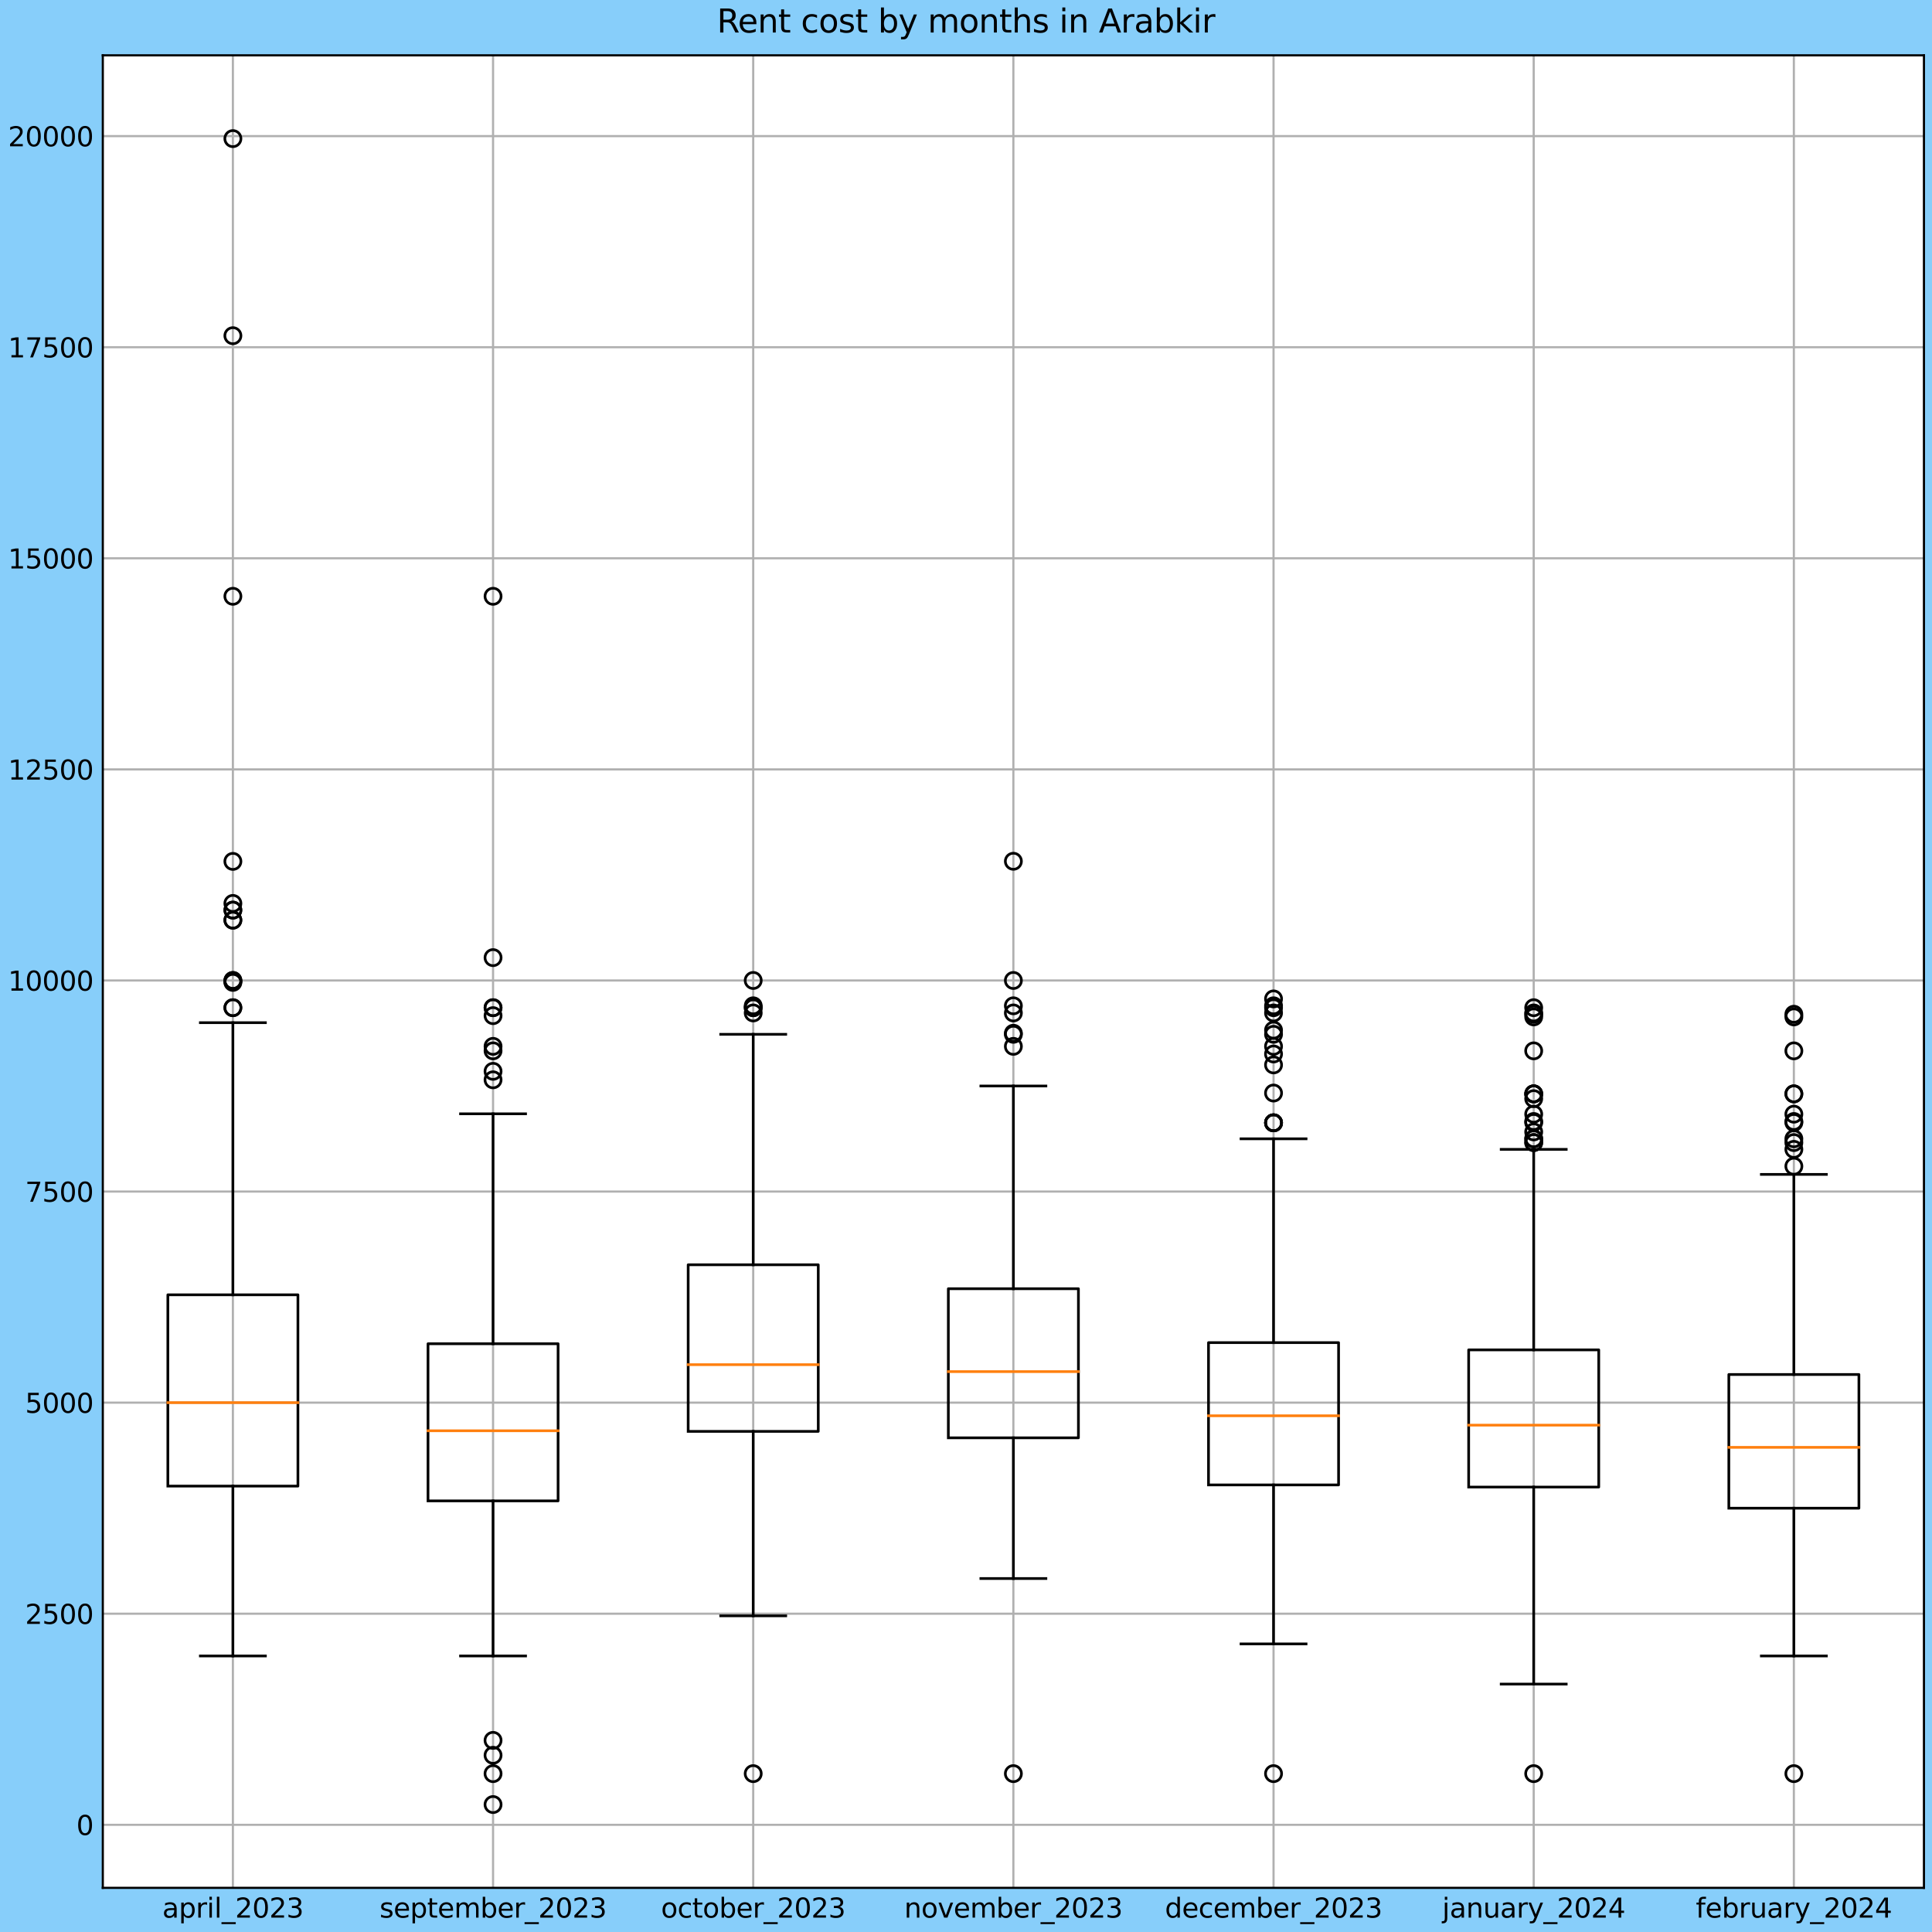 <?xml version="1.0" encoding="utf-8" standalone="no"?>
<!DOCTYPE svg PUBLIC "-//W3C//DTD SVG 1.1//EN"
  "http://www.w3.org/Graphics/SVG/1.1/DTD/svg11.dtd">
<svg xmlns:xlink="http://www.w3.org/1999/xlink" width="720pt" height="720pt" viewBox="0 0 720 720" xmlns="http://www.w3.org/2000/svg" version="1.1">
 <defs>
  <style type="text/css">*{stroke-linejoin: round; stroke-linecap: butt}</style>
 </defs>
 <g id="figure_1">
  <g id="patch_1">
   <path d="M 0 720 
L 720 720 
L 720 0 
L 0 0 
z
" style="fill: #87cefa"/>
  </g>
  <g id="axes_1">
   <g id="patch_2">
    <path d="M 38.313 703.544 
L 717 703.544 
L 717 20.614 
L 38.313 20.614 
z
" style="fill: #ffffff"/>
   </g>
   <g id="matplotlib.axis_1">
    <g id="xtick_1">
     <g id="line2d_1">
      <path d="M 86.79 703.544 
L 86.79 20.614 
" clip-path="url(#pb05c663355)" style="fill: none; stroke: #b0b0b0; stroke-width: 0.8; stroke-linecap: square"/>
     </g>
     <g id="line2d_2"/>
     <g id="text_1">
      <!-- april_2023 -->
      <g transform="translate(60.494 714.642)scale(0.1 -0.1)">
       <defs>
        <path id="DejaVuSans-61" d="M 2194 1759 
Q 1497 1759 1228 1600 
Q 959 1441 959 1056 
Q 959 750 1161 570 
Q 1363 391 1709 391 
Q 2188 391 2477 730 
Q 2766 1069 2766 1631 
L 2766 1759 
L 2194 1759 
z
M 3341 1997 
L 3341 0 
L 2766 0 
L 2766 531 
Q 2569 213 2275 61 
Q 1981 -91 1556 -91 
Q 1019 -91 701 211 
Q 384 513 384 1019 
Q 384 1609 779 1909 
Q 1175 2209 1959 2209 
L 2766 2209 
L 2766 2266 
Q 2766 2663 2505 2880 
Q 2244 3097 1772 3097 
Q 1472 3097 1187 3025 
Q 903 2953 641 2809 
L 641 3341 
Q 956 3463 1253 3523 
Q 1550 3584 1831 3584 
Q 2591 3584 2966 3190 
Q 3341 2797 3341 1997 
z
" transform="scale(0.016)"/>
        <path id="DejaVuSans-70" d="M 1159 525 
L 1159 -1331 
L 581 -1331 
L 581 3500 
L 1159 3500 
L 1159 2969 
Q 1341 3281 1617 3432 
Q 1894 3584 2278 3584 
Q 2916 3584 3314 3078 
Q 3713 2572 3713 1747 
Q 3713 922 3314 415 
Q 2916 -91 2278 -91 
Q 1894 -91 1617 61 
Q 1341 213 1159 525 
z
M 3116 1747 
Q 3116 2381 2855 2742 
Q 2594 3103 2138 3103 
Q 1681 3103 1420 2742 
Q 1159 2381 1159 1747 
Q 1159 1113 1420 752 
Q 1681 391 2138 391 
Q 2594 391 2855 752 
Q 3116 1113 3116 1747 
z
" transform="scale(0.016)"/>
        <path id="DejaVuSans-72" d="M 2631 2963 
Q 2534 3019 2420 3045 
Q 2306 3072 2169 3072 
Q 1681 3072 1420 2755 
Q 1159 2438 1159 1844 
L 1159 0 
L 581 0 
L 581 3500 
L 1159 3500 
L 1159 2956 
Q 1341 3275 1631 3429 
Q 1922 3584 2338 3584 
Q 2397 3584 2469 3576 
Q 2541 3569 2628 3553 
L 2631 2963 
z
" transform="scale(0.016)"/>
        <path id="DejaVuSans-69" d="M 603 3500 
L 1178 3500 
L 1178 0 
L 603 0 
L 603 3500 
z
M 603 4863 
L 1178 4863 
L 1178 4134 
L 603 4134 
L 603 4863 
z
" transform="scale(0.016)"/>
        <path id="DejaVuSans-6c" d="M 603 4863 
L 1178 4863 
L 1178 0 
L 603 0 
L 603 4863 
z
" transform="scale(0.016)"/>
        <path id="DejaVuSans-5f" d="M 3263 -1063 
L 3263 -1509 
L -63 -1509 
L -63 -1063 
L 3263 -1063 
z
" transform="scale(0.016)"/>
        <path id="DejaVuSans-32" d="M 1228 531 
L 3431 531 
L 3431 0 
L 469 0 
L 469 531 
Q 828 903 1448 1529 
Q 2069 2156 2228 2338 
Q 2531 2678 2651 2914 
Q 2772 3150 2772 3378 
Q 2772 3750 2511 3984 
Q 2250 4219 1831 4219 
Q 1534 4219 1204 4116 
Q 875 4013 500 3803 
L 500 4441 
Q 881 4594 1212 4672 
Q 1544 4750 1819 4750 
Q 2544 4750 2975 4387 
Q 3406 4025 3406 3419 
Q 3406 3131 3298 2873 
Q 3191 2616 2906 2266 
Q 2828 2175 2409 1742 
Q 1991 1309 1228 531 
z
" transform="scale(0.016)"/>
        <path id="DejaVuSans-30" d="M 2034 4250 
Q 1547 4250 1301 3770 
Q 1056 3291 1056 2328 
Q 1056 1369 1301 889 
Q 1547 409 2034 409 
Q 2525 409 2770 889 
Q 3016 1369 3016 2328 
Q 3016 3291 2770 3770 
Q 2525 4250 2034 4250 
z
M 2034 4750 
Q 2819 4750 3233 4129 
Q 3647 3509 3647 2328 
Q 3647 1150 3233 529 
Q 2819 -91 2034 -91 
Q 1250 -91 836 529 
Q 422 1150 422 2328 
Q 422 3509 836 4129 
Q 1250 4750 2034 4750 
z
" transform="scale(0.016)"/>
        <path id="DejaVuSans-33" d="M 2597 2516 
Q 3050 2419 3304 2112 
Q 3559 1806 3559 1356 
Q 3559 666 3084 287 
Q 2609 -91 1734 -91 
Q 1441 -91 1130 -33 
Q 819 25 488 141 
L 488 750 
Q 750 597 1062 519 
Q 1375 441 1716 441 
Q 2309 441 2620 675 
Q 2931 909 2931 1356 
Q 2931 1769 2642 2001 
Q 2353 2234 1838 2234 
L 1294 2234 
L 1294 2753 
L 1863 2753 
Q 2328 2753 2575 2939 
Q 2822 3125 2822 3475 
Q 2822 3834 2567 4026 
Q 2313 4219 1838 4219 
Q 1578 4219 1281 4162 
Q 984 4106 628 3988 
L 628 4550 
Q 988 4650 1302 4700 
Q 1616 4750 1894 4750 
Q 2613 4750 3031 4423 
Q 3450 4097 3450 3541 
Q 3450 3153 3228 2886 
Q 3006 2619 2597 2516 
z
" transform="scale(0.016)"/>
       </defs>
       <use xlink:href="#DejaVuSans-61"/>
       <use xlink:href="#DejaVuSans-70" x="61.279"/>
       <use xlink:href="#DejaVuSans-72" x="124.756"/>
       <use xlink:href="#DejaVuSans-69" x="165.869"/>
       <use xlink:href="#DejaVuSans-6c" x="193.652"/>
       <use xlink:href="#DejaVuSans-5f" x="221.436"/>
       <use xlink:href="#DejaVuSans-32" x="271.436"/>
       <use xlink:href="#DejaVuSans-30" x="335.059"/>
       <use xlink:href="#DejaVuSans-32" x="398.682"/>
       <use xlink:href="#DejaVuSans-33" x="462.305"/>
      </g>
     </g>
    </g>
    <g id="xtick_2">
     <g id="line2d_3">
      <path d="M 183.746 703.544 
L 183.746 20.614 
" clip-path="url(#pb05c663355)" style="fill: none; stroke: #b0b0b0; stroke-width: 0.8; stroke-linecap: square"/>
     </g>
     <g id="line2d_4"/>
     <g id="text_2">
      <!-- september_2023 -->
      <g transform="translate(141.452 714.642)scale(0.1 -0.1)">
       <defs>
        <path id="DejaVuSans-73" d="M 2834 3397 
L 2834 2853 
Q 2591 2978 2328 3040 
Q 2066 3103 1784 3103 
Q 1356 3103 1142 2972 
Q 928 2841 928 2578 
Q 928 2378 1081 2264 
Q 1234 2150 1697 2047 
L 1894 2003 
Q 2506 1872 2764 1633 
Q 3022 1394 3022 966 
Q 3022 478 2636 193 
Q 2250 -91 1575 -91 
Q 1294 -91 989 -36 
Q 684 19 347 128 
L 347 722 
Q 666 556 975 473 
Q 1284 391 1588 391 
Q 1994 391 2212 530 
Q 2431 669 2431 922 
Q 2431 1156 2273 1281 
Q 2116 1406 1581 1522 
L 1381 1569 
Q 847 1681 609 1914 
Q 372 2147 372 2553 
Q 372 3047 722 3315 
Q 1072 3584 1716 3584 
Q 2034 3584 2315 3537 
Q 2597 3491 2834 3397 
z
" transform="scale(0.016)"/>
        <path id="DejaVuSans-65" d="M 3597 1894 
L 3597 1613 
L 953 1613 
Q 991 1019 1311 708 
Q 1631 397 2203 397 
Q 2534 397 2845 478 
Q 3156 559 3463 722 
L 3463 178 
Q 3153 47 2828 -22 
Q 2503 -91 2169 -91 
Q 1331 -91 842 396 
Q 353 884 353 1716 
Q 353 2575 817 3079 
Q 1281 3584 2069 3584 
Q 2775 3584 3186 3129 
Q 3597 2675 3597 1894 
z
M 3022 2063 
Q 3016 2534 2758 2815 
Q 2500 3097 2075 3097 
Q 1594 3097 1305 2825 
Q 1016 2553 972 2059 
L 3022 2063 
z
" transform="scale(0.016)"/>
        <path id="DejaVuSans-74" d="M 1172 4494 
L 1172 3500 
L 2356 3500 
L 2356 3053 
L 1172 3053 
L 1172 1153 
Q 1172 725 1289 603 
Q 1406 481 1766 481 
L 2356 481 
L 2356 0 
L 1766 0 
Q 1100 0 847 248 
Q 594 497 594 1153 
L 594 3053 
L 172 3053 
L 172 3500 
L 594 3500 
L 594 4494 
L 1172 4494 
z
" transform="scale(0.016)"/>
        <path id="DejaVuSans-6d" d="M 3328 2828 
Q 3544 3216 3844 3400 
Q 4144 3584 4550 3584 
Q 5097 3584 5394 3201 
Q 5691 2819 5691 2113 
L 5691 0 
L 5113 0 
L 5113 2094 
Q 5113 2597 4934 2840 
Q 4756 3084 4391 3084 
Q 3944 3084 3684 2787 
Q 3425 2491 3425 1978 
L 3425 0 
L 2847 0 
L 2847 2094 
Q 2847 2600 2669 2842 
Q 2491 3084 2119 3084 
Q 1678 3084 1418 2786 
Q 1159 2488 1159 1978 
L 1159 0 
L 581 0 
L 581 3500 
L 1159 3500 
L 1159 2956 
Q 1356 3278 1631 3431 
Q 1906 3584 2284 3584 
Q 2666 3584 2933 3390 
Q 3200 3197 3328 2828 
z
" transform="scale(0.016)"/>
        <path id="DejaVuSans-62" d="M 3116 1747 
Q 3116 2381 2855 2742 
Q 2594 3103 2138 3103 
Q 1681 3103 1420 2742 
Q 1159 2381 1159 1747 
Q 1159 1113 1420 752 
Q 1681 391 2138 391 
Q 2594 391 2855 752 
Q 3116 1113 3116 1747 
z
M 1159 2969 
Q 1341 3281 1617 3432 
Q 1894 3584 2278 3584 
Q 2916 3584 3314 3078 
Q 3713 2572 3713 1747 
Q 3713 922 3314 415 
Q 2916 -91 2278 -91 
Q 1894 -91 1617 61 
Q 1341 213 1159 525 
L 1159 0 
L 581 0 
L 581 4863 
L 1159 4863 
L 1159 2969 
z
" transform="scale(0.016)"/>
       </defs>
       <use xlink:href="#DejaVuSans-73"/>
       <use xlink:href="#DejaVuSans-65" x="52.1"/>
       <use xlink:href="#DejaVuSans-70" x="113.623"/>
       <use xlink:href="#DejaVuSans-74" x="177.1"/>
       <use xlink:href="#DejaVuSans-65" x="216.309"/>
       <use xlink:href="#DejaVuSans-6d" x="277.832"/>
       <use xlink:href="#DejaVuSans-62" x="375.244"/>
       <use xlink:href="#DejaVuSans-65" x="438.721"/>
       <use xlink:href="#DejaVuSans-72" x="500.244"/>
       <use xlink:href="#DejaVuSans-5f" x="541.357"/>
       <use xlink:href="#DejaVuSans-32" x="591.357"/>
       <use xlink:href="#DejaVuSans-30" x="654.98"/>
       <use xlink:href="#DejaVuSans-32" x="718.604"/>
       <use xlink:href="#DejaVuSans-33" x="782.227"/>
      </g>
     </g>
    </g>
    <g id="xtick_3">
     <g id="line2d_5">
      <path d="M 280.701 703.544 
L 280.701 20.614 
" clip-path="url(#pb05c663355)" style="fill: none; stroke: #b0b0b0; stroke-width: 0.8; stroke-linecap: square"/>
     </g>
     <g id="line2d_6"/>
     <g id="text_3">
      <!-- october_2023 -->
      <g transform="translate(246.342 714.642)scale(0.1 -0.1)">
       <defs>
        <path id="DejaVuSans-6f" d="M 1959 3097 
Q 1497 3097 1228 2736 
Q 959 2375 959 1747 
Q 959 1119 1226 758 
Q 1494 397 1959 397 
Q 2419 397 2687 759 
Q 2956 1122 2956 1747 
Q 2956 2369 2687 2733 
Q 2419 3097 1959 3097 
z
M 1959 3584 
Q 2709 3584 3137 3096 
Q 3566 2609 3566 1747 
Q 3566 888 3137 398 
Q 2709 -91 1959 -91 
Q 1206 -91 779 398 
Q 353 888 353 1747 
Q 353 2609 779 3096 
Q 1206 3584 1959 3584 
z
" transform="scale(0.016)"/>
        <path id="DejaVuSans-63" d="M 3122 3366 
L 3122 2828 
Q 2878 2963 2633 3030 
Q 2388 3097 2138 3097 
Q 1578 3097 1268 2742 
Q 959 2388 959 1747 
Q 959 1106 1268 751 
Q 1578 397 2138 397 
Q 2388 397 2633 464 
Q 2878 531 3122 666 
L 3122 134 
Q 2881 22 2623 -34 
Q 2366 -91 2075 -91 
Q 1284 -91 818 406 
Q 353 903 353 1747 
Q 353 2603 823 3093 
Q 1294 3584 2113 3584 
Q 2378 3584 2631 3529 
Q 2884 3475 3122 3366 
z
" transform="scale(0.016)"/>
       </defs>
       <use xlink:href="#DejaVuSans-6f"/>
       <use xlink:href="#DejaVuSans-63" x="61.182"/>
       <use xlink:href="#DejaVuSans-74" x="116.162"/>
       <use xlink:href="#DejaVuSans-6f" x="155.371"/>
       <use xlink:href="#DejaVuSans-62" x="216.553"/>
       <use xlink:href="#DejaVuSans-65" x="280.029"/>
       <use xlink:href="#DejaVuSans-72" x="341.553"/>
       <use xlink:href="#DejaVuSans-5f" x="382.666"/>
       <use xlink:href="#DejaVuSans-32" x="432.666"/>
       <use xlink:href="#DejaVuSans-30" x="496.289"/>
       <use xlink:href="#DejaVuSans-32" x="559.912"/>
       <use xlink:href="#DejaVuSans-33" x="623.535"/>
      </g>
     </g>
    </g>
    <g id="xtick_4">
     <g id="line2d_7">
      <path d="M 377.656 703.544 
L 377.656 20.614 
" clip-path="url(#pb05c663355)" style="fill: none; stroke: #b0b0b0; stroke-width: 0.8; stroke-linecap: square"/>
     </g>
     <g id="line2d_8"/>
     <g id="text_4">
      <!-- november_2023 -->
      <g transform="translate(336.991 714.642)scale(0.1 -0.1)">
       <defs>
        <path id="DejaVuSans-6e" d="M 3513 2113 
L 3513 0 
L 2938 0 
L 2938 2094 
Q 2938 2591 2744 2837 
Q 2550 3084 2163 3084 
Q 1697 3084 1428 2787 
Q 1159 2491 1159 1978 
L 1159 0 
L 581 0 
L 581 3500 
L 1159 3500 
L 1159 2956 
Q 1366 3272 1645 3428 
Q 1925 3584 2291 3584 
Q 2894 3584 3203 3211 
Q 3513 2838 3513 2113 
z
" transform="scale(0.016)"/>
        <path id="DejaVuSans-76" d="M 191 3500 
L 800 3500 
L 1894 563 
L 2988 3500 
L 3597 3500 
L 2284 0 
L 1503 0 
L 191 3500 
z
" transform="scale(0.016)"/>
       </defs>
       <use xlink:href="#DejaVuSans-6e"/>
       <use xlink:href="#DejaVuSans-6f" x="63.379"/>
       <use xlink:href="#DejaVuSans-76" x="124.561"/>
       <use xlink:href="#DejaVuSans-65" x="183.74"/>
       <use xlink:href="#DejaVuSans-6d" x="245.264"/>
       <use xlink:href="#DejaVuSans-62" x="342.676"/>
       <use xlink:href="#DejaVuSans-65" x="406.152"/>
       <use xlink:href="#DejaVuSans-72" x="467.676"/>
       <use xlink:href="#DejaVuSans-5f" x="508.789"/>
       <use xlink:href="#DejaVuSans-32" x="558.789"/>
       <use xlink:href="#DejaVuSans-30" x="622.412"/>
       <use xlink:href="#DejaVuSans-32" x="686.035"/>
       <use xlink:href="#DejaVuSans-33" x="749.658"/>
      </g>
     </g>
    </g>
    <g id="xtick_5">
     <g id="line2d_9">
      <path d="M 474.612 703.544 
L 474.612 20.614 
" clip-path="url(#pb05c663355)" style="fill: none; stroke: #b0b0b0; stroke-width: 0.8; stroke-linecap: square"/>
     </g>
     <g id="line2d_10"/>
     <g id="text_5">
      <!-- december_2023 -->
      <g transform="translate(434.133 714.642)scale(0.1 -0.1)">
       <defs>
        <path id="DejaVuSans-64" d="M 2906 2969 
L 2906 4863 
L 3481 4863 
L 3481 0 
L 2906 0 
L 2906 525 
Q 2725 213 2448 61 
Q 2172 -91 1784 -91 
Q 1150 -91 751 415 
Q 353 922 353 1747 
Q 353 2572 751 3078 
Q 1150 3584 1784 3584 
Q 2172 3584 2448 3432 
Q 2725 3281 2906 2969 
z
M 947 1747 
Q 947 1113 1208 752 
Q 1469 391 1925 391 
Q 2381 391 2643 752 
Q 2906 1113 2906 1747 
Q 2906 2381 2643 2742 
Q 2381 3103 1925 3103 
Q 1469 3103 1208 2742 
Q 947 2381 947 1747 
z
" transform="scale(0.016)"/>
       </defs>
       <use xlink:href="#DejaVuSans-64"/>
       <use xlink:href="#DejaVuSans-65" x="63.477"/>
       <use xlink:href="#DejaVuSans-63" x="125"/>
       <use xlink:href="#DejaVuSans-65" x="179.98"/>
       <use xlink:href="#DejaVuSans-6d" x="241.504"/>
       <use xlink:href="#DejaVuSans-62" x="338.916"/>
       <use xlink:href="#DejaVuSans-65" x="402.393"/>
       <use xlink:href="#DejaVuSans-72" x="463.916"/>
       <use xlink:href="#DejaVuSans-5f" x="505.029"/>
       <use xlink:href="#DejaVuSans-32" x="555.029"/>
       <use xlink:href="#DejaVuSans-30" x="618.652"/>
       <use xlink:href="#DejaVuSans-32" x="682.275"/>
       <use xlink:href="#DejaVuSans-33" x="745.898"/>
      </g>
     </g>
    </g>
    <g id="xtick_6">
     <g id="line2d_11">
      <path d="M 571.567 703.544 
L 571.567 20.614 
" clip-path="url(#pb05c663355)" style="fill: none; stroke: #b0b0b0; stroke-width: 0.8; stroke-linecap: square"/>
     </g>
     <g id="line2d_12"/>
     <g id="text_6">
      <!-- january_2024 -->
      <g transform="translate(537.472 714.642)scale(0.1 -0.1)">
       <defs>
        <path id="DejaVuSans-6a" d="M 603 3500 
L 1178 3500 
L 1178 -63 
Q 1178 -731 923 -1031 
Q 669 -1331 103 -1331 
L -116 -1331 
L -116 -844 
L 38 -844 
Q 366 -844 484 -692 
Q 603 -541 603 -63 
L 603 3500 
z
M 603 4863 
L 1178 4863 
L 1178 4134 
L 603 4134 
L 603 4863 
z
" transform="scale(0.016)"/>
        <path id="DejaVuSans-75" d="M 544 1381 
L 544 3500 
L 1119 3500 
L 1119 1403 
Q 1119 906 1312 657 
Q 1506 409 1894 409 
Q 2359 409 2629 706 
Q 2900 1003 2900 1516 
L 2900 3500 
L 3475 3500 
L 3475 0 
L 2900 0 
L 2900 538 
Q 2691 219 2414 64 
Q 2138 -91 1772 -91 
Q 1169 -91 856 284 
Q 544 659 544 1381 
z
M 1991 3584 
L 1991 3584 
z
" transform="scale(0.016)"/>
        <path id="DejaVuSans-79" d="M 2059 -325 
Q 1816 -950 1584 -1140 
Q 1353 -1331 966 -1331 
L 506 -1331 
L 506 -850 
L 844 -850 
Q 1081 -850 1212 -737 
Q 1344 -625 1503 -206 
L 1606 56 
L 191 3500 
L 800 3500 
L 1894 763 
L 2988 3500 
L 3597 3500 
L 2059 -325 
z
" transform="scale(0.016)"/>
        <path id="DejaVuSans-34" d="M 2419 4116 
L 825 1625 
L 2419 1625 
L 2419 4116 
z
M 2253 4666 
L 3047 4666 
L 3047 1625 
L 3713 1625 
L 3713 1100 
L 3047 1100 
L 3047 0 
L 2419 0 
L 2419 1100 
L 313 1100 
L 313 1709 
L 2253 4666 
z
" transform="scale(0.016)"/>
       </defs>
       <use xlink:href="#DejaVuSans-6a"/>
       <use xlink:href="#DejaVuSans-61" x="27.783"/>
       <use xlink:href="#DejaVuSans-6e" x="89.062"/>
       <use xlink:href="#DejaVuSans-75" x="152.441"/>
       <use xlink:href="#DejaVuSans-61" x="215.82"/>
       <use xlink:href="#DejaVuSans-72" x="277.1"/>
       <use xlink:href="#DejaVuSans-79" x="318.213"/>
       <use xlink:href="#DejaVuSans-5f" x="377.393"/>
       <use xlink:href="#DejaVuSans-32" x="427.393"/>
       <use xlink:href="#DejaVuSans-30" x="491.016"/>
       <use xlink:href="#DejaVuSans-32" x="554.639"/>
       <use xlink:href="#DejaVuSans-34" x="618.262"/>
      </g>
     </g>
    </g>
    <g id="xtick_7">
     <g id="line2d_13">
      <path d="M 668.522 703.544 
L 668.522 20.614 
" clip-path="url(#pb05c663355)" style="fill: none; stroke: #b0b0b0; stroke-width: 0.8; stroke-linecap: square"/>
     </g>
     <g id="line2d_14"/>
     <g id="text_7">
      <!-- february_2024 -->
      <g transform="translate(631.983 714.642)scale(0.1 -0.1)">
       <defs>
        <path id="DejaVuSans-66" d="M 2375 4863 
L 2375 4384 
L 1825 4384 
Q 1516 4384 1395 4259 
Q 1275 4134 1275 3809 
L 1275 3500 
L 2222 3500 
L 2222 3053 
L 1275 3053 
L 1275 0 
L 697 0 
L 697 3053 
L 147 3053 
L 147 3500 
L 697 3500 
L 697 3744 
Q 697 4328 969 4595 
Q 1241 4863 1831 4863 
L 2375 4863 
z
" transform="scale(0.016)"/>
       </defs>
       <use xlink:href="#DejaVuSans-66"/>
       <use xlink:href="#DejaVuSans-65" x="35.205"/>
       <use xlink:href="#DejaVuSans-62" x="96.729"/>
       <use xlink:href="#DejaVuSans-72" x="160.205"/>
       <use xlink:href="#DejaVuSans-75" x="201.318"/>
       <use xlink:href="#DejaVuSans-61" x="264.697"/>
       <use xlink:href="#DejaVuSans-72" x="325.977"/>
       <use xlink:href="#DejaVuSans-79" x="367.09"/>
       <use xlink:href="#DejaVuSans-5f" x="426.27"/>
       <use xlink:href="#DejaVuSans-32" x="476.27"/>
       <use xlink:href="#DejaVuSans-30" x="539.893"/>
       <use xlink:href="#DejaVuSans-32" x="603.516"/>
       <use xlink:href="#DejaVuSans-34" x="667.139"/>
      </g>
     </g>
    </g>
   </g>
   <g id="matplotlib.axis_2">
    <g id="ytick_1">
     <g id="line2d_15">
      <path d="M 38.313 680.053 
L 717 680.053 
" clip-path="url(#pb05c663355)" style="fill: none; stroke: #b0b0b0; stroke-width: 0.8; stroke-linecap: square"/>
     </g>
     <g id="line2d_16"/>
     <g id="text_8">
      <!-- 0 -->
      <g transform="translate(28.45 683.852)scale(0.1 -0.1)">
       <use xlink:href="#DejaVuSans-30"/>
      </g>
     </g>
    </g>
    <g id="ytick_2">
     <g id="line2d_17">
      <path d="M 38.313 601.388 
L 717 601.388 
" clip-path="url(#pb05c663355)" style="fill: none; stroke: #b0b0b0; stroke-width: 0.8; stroke-linecap: square"/>
     </g>
     <g id="line2d_18"/>
     <g id="text_9">
      <!-- 2500 -->
      <g transform="translate(9.363 605.187)scale(0.1 -0.1)">
       <defs>
        <path id="DejaVuSans-35" d="M 691 4666 
L 3169 4666 
L 3169 4134 
L 1269 4134 
L 1269 2991 
Q 1406 3038 1543 3061 
Q 1681 3084 1819 3084 
Q 2600 3084 3056 2656 
Q 3513 2228 3513 1497 
Q 3513 744 3044 326 
Q 2575 -91 1722 -91 
Q 1428 -91 1123 -41 
Q 819 9 494 109 
L 494 744 
Q 775 591 1075 516 
Q 1375 441 1709 441 
Q 2250 441 2565 725 
Q 2881 1009 2881 1497 
Q 2881 1984 2565 2268 
Q 2250 2553 1709 2553 
Q 1456 2553 1204 2497 
Q 953 2441 691 2322 
L 691 4666 
z
" transform="scale(0.016)"/>
       </defs>
       <use xlink:href="#DejaVuSans-32"/>
       <use xlink:href="#DejaVuSans-35" x="63.623"/>
       <use xlink:href="#DejaVuSans-30" x="127.246"/>
       <use xlink:href="#DejaVuSans-30" x="190.869"/>
      </g>
     </g>
    </g>
    <g id="ytick_3">
     <g id="line2d_19">
      <path d="M 38.313 522.723 
L 717 522.723 
" clip-path="url(#pb05c663355)" style="fill: none; stroke: #b0b0b0; stroke-width: 0.8; stroke-linecap: square"/>
     </g>
     <g id="line2d_20"/>
     <g id="text_10">
      <!-- 5000 -->
      <g transform="translate(9.363 526.522)scale(0.1 -0.1)">
       <use xlink:href="#DejaVuSans-35"/>
       <use xlink:href="#DejaVuSans-30" x="63.623"/>
       <use xlink:href="#DejaVuSans-30" x="127.246"/>
       <use xlink:href="#DejaVuSans-30" x="190.869"/>
      </g>
     </g>
    </g>
    <g id="ytick_4">
     <g id="line2d_21">
      <path d="M 38.313 444.057 
L 717 444.057 
" clip-path="url(#pb05c663355)" style="fill: none; stroke: #b0b0b0; stroke-width: 0.8; stroke-linecap: square"/>
     </g>
     <g id="line2d_22"/>
     <g id="text_11">
      <!-- 7500 -->
      <g transform="translate(9.363 447.857)scale(0.1 -0.1)">
       <defs>
        <path id="DejaVuSans-37" d="M 525 4666 
L 3525 4666 
L 3525 4397 
L 1831 0 
L 1172 0 
L 2766 4134 
L 525 4134 
L 525 4666 
z
" transform="scale(0.016)"/>
       </defs>
       <use xlink:href="#DejaVuSans-37"/>
       <use xlink:href="#DejaVuSans-35" x="63.623"/>
       <use xlink:href="#DejaVuSans-30" x="127.246"/>
       <use xlink:href="#DejaVuSans-30" x="190.869"/>
      </g>
     </g>
    </g>
    <g id="ytick_5">
     <g id="line2d_23">
      <path d="M 38.313 365.392 
L 717 365.392 
" clip-path="url(#pb05c663355)" style="fill: none; stroke: #b0b0b0; stroke-width: 0.8; stroke-linecap: square"/>
     </g>
     <g id="line2d_24"/>
     <g id="text_12">
      <!-- 10000 -->
      <g transform="translate(3 369.191)scale(0.1 -0.1)">
       <defs>
        <path id="DejaVuSans-31" d="M 794 531 
L 1825 531 
L 1825 4091 
L 703 3866 
L 703 4441 
L 1819 4666 
L 2450 4666 
L 2450 531 
L 3481 531 
L 3481 0 
L 794 0 
L 794 531 
z
" transform="scale(0.016)"/>
       </defs>
       <use xlink:href="#DejaVuSans-31"/>
       <use xlink:href="#DejaVuSans-30" x="63.623"/>
       <use xlink:href="#DejaVuSans-30" x="127.246"/>
       <use xlink:href="#DejaVuSans-30" x="190.869"/>
       <use xlink:href="#DejaVuSans-30" x="254.492"/>
      </g>
     </g>
    </g>
    <g id="ytick_6">
     <g id="line2d_25">
      <path d="M 38.313 286.727 
L 717 286.727 
" clip-path="url(#pb05c663355)" style="fill: none; stroke: #b0b0b0; stroke-width: 0.8; stroke-linecap: square"/>
     </g>
     <g id="line2d_26"/>
     <g id="text_13">
      <!-- 12500 -->
      <g transform="translate(3 290.526)scale(0.1 -0.1)">
       <use xlink:href="#DejaVuSans-31"/>
       <use xlink:href="#DejaVuSans-32" x="63.623"/>
       <use xlink:href="#DejaVuSans-35" x="127.246"/>
       <use xlink:href="#DejaVuSans-30" x="190.869"/>
       <use xlink:href="#DejaVuSans-30" x="254.492"/>
      </g>
     </g>
    </g>
    <g id="ytick_7">
     <g id="line2d_27">
      <path d="M 38.313 208.062 
L 717 208.062 
" clip-path="url(#pb05c663355)" style="fill: none; stroke: #b0b0b0; stroke-width: 0.8; stroke-linecap: square"/>
     </g>
     <g id="line2d_28"/>
     <g id="text_14">
      <!-- 15000 -->
      <g transform="translate(3 211.861)scale(0.1 -0.1)">
       <use xlink:href="#DejaVuSans-31"/>
       <use xlink:href="#DejaVuSans-35" x="63.623"/>
       <use xlink:href="#DejaVuSans-30" x="127.246"/>
       <use xlink:href="#DejaVuSans-30" x="190.869"/>
       <use xlink:href="#DejaVuSans-30" x="254.492"/>
      </g>
     </g>
    </g>
    <g id="ytick_8">
     <g id="line2d_29">
      <path d="M 38.313 129.396 
L 717 129.396 
" clip-path="url(#pb05c663355)" style="fill: none; stroke: #b0b0b0; stroke-width: 0.8; stroke-linecap: square"/>
     </g>
     <g id="line2d_30"/>
     <g id="text_15">
      <!-- 17500 -->
      <g transform="translate(3 133.196)scale(0.1 -0.1)">
       <use xlink:href="#DejaVuSans-31"/>
       <use xlink:href="#DejaVuSans-37" x="63.623"/>
       <use xlink:href="#DejaVuSans-35" x="127.246"/>
       <use xlink:href="#DejaVuSans-30" x="190.869"/>
       <use xlink:href="#DejaVuSans-30" x="254.492"/>
      </g>
     </g>
    </g>
    <g id="ytick_9">
     <g id="line2d_31">
      <path d="M 38.313 50.731 
L 717 50.731 
" clip-path="url(#pb05c663355)" style="fill: none; stroke: #b0b0b0; stroke-width: 0.8; stroke-linecap: square"/>
     </g>
     <g id="line2d_32"/>
     <g id="text_16">
      <!-- 20000 -->
      <g transform="translate(3 54.53)scale(0.1 -0.1)">
       <use xlink:href="#DejaVuSans-32"/>
       <use xlink:href="#DejaVuSans-30" x="63.623"/>
       <use xlink:href="#DejaVuSans-30" x="127.246"/>
       <use xlink:href="#DejaVuSans-30" x="190.869"/>
       <use xlink:href="#DejaVuSans-30" x="254.492"/>
      </g>
     </g>
    </g>
   </g>
   <g id="line2d_33">
    <path d="M 62.552 553.827 
L 111.029 553.827 
L 111.029 482.535 
L 62.552 482.535 
L 62.552 553.827 
" clip-path="url(#pb05c663355)" style="fill: none; stroke: #000000; stroke-linecap: square"/>
   </g>
   <g id="line2d_34">
    <path d="M 86.79 553.827 
L 86.79 617.121 
" clip-path="url(#pb05c663355)" style="fill: none; stroke: #000000; stroke-linecap: square"/>
   </g>
   <g id="line2d_35">
    <path d="M 86.79 482.535 
L 86.79 381.125 
" clip-path="url(#pb05c663355)" style="fill: none; stroke: #000000; stroke-linecap: square"/>
   </g>
   <g id="line2d_36">
    <path d="M 74.671 617.121 
L 98.91 617.121 
" clip-path="url(#pb05c663355)" style="fill: none; stroke: #000000; stroke-linecap: square"/>
   </g>
   <g id="line2d_37">
    <path d="M 74.671 381.125 
L 98.91 381.125 
" clip-path="url(#pb05c663355)" style="fill: none; stroke: #000000; stroke-linecap: square"/>
   </g>
   <g id="line2d_38">
    <defs>
     <path id="md3f9b371de" d="M 0 3 
C 0.796 3 1.559 2.684 2.121 2.121 
C 2.684 1.559 3 0.796 3 0 
C 3 -0.796 2.684 -1.559 2.121 -2.121 
C 1.559 -2.684 0.796 -3 0 -3 
C -0.796 -3 -1.559 -2.684 -2.121 -2.121 
C -2.684 -1.559 -3 -0.796 -3 0 
C -3 0.796 -2.684 1.559 -2.121 2.121 
C -1.559 2.684 -0.796 3 0 3 
z
" style="stroke: #000000"/>
    </defs>
    <g clip-path="url(#pb05c663355)">
     <use xlink:href="#md3f9b371de" x="86.79" y="342.916" style="fill-opacity: 0; stroke: #000000"/>
     <use xlink:href="#md3f9b371de" x="86.79" y="342.916" style="fill-opacity: 0; stroke: #000000"/>
     <use xlink:href="#md3f9b371de" x="86.79" y="365.392" style="fill-opacity: 0; stroke: #000000"/>
     <use xlink:href="#md3f9b371de" x="86.79" y="222.221" style="fill-opacity: 0; stroke: #000000"/>
     <use xlink:href="#md3f9b371de" x="86.79" y="375.543" style="fill-opacity: 0; stroke: #000000"/>
     <use xlink:href="#md3f9b371de" x="86.79" y="339.17" style="fill-opacity: 0; stroke: #000000"/>
     <use xlink:href="#md3f9b371de" x="86.79" y="375.543" style="fill-opacity: 0; stroke: #000000"/>
     <use xlink:href="#md3f9b371de" x="86.79" y="365.392" style="fill-opacity: 0; stroke: #000000"/>
     <use xlink:href="#md3f9b371de" x="86.79" y="51.657" style="fill-opacity: 0; stroke: #000000"/>
     <use xlink:href="#md3f9b371de" x="86.79" y="336.679" style="fill-opacity: 0; stroke: #000000"/>
     <use xlink:href="#md3f9b371de" x="86.79" y="339.17" style="fill-opacity: 0; stroke: #000000"/>
     <use xlink:href="#md3f9b371de" x="86.79" y="321.017" style="fill-opacity: 0; stroke: #000000"/>
     <use xlink:href="#md3f9b371de" x="86.79" y="366.111" style="fill-opacity: 0; stroke: #000000"/>
     <use xlink:href="#md3f9b371de" x="86.79" y="365.766" style="fill-opacity: 0; stroke: #000000"/>
     <use xlink:href="#md3f9b371de" x="86.79" y="125.106" style="fill-opacity: 0; stroke: #000000"/>
    </g>
   </g>
   <g id="line2d_39">
    <path d="M 159.507 559.332 
L 207.984 559.332 
L 207.984 500.77 
L 159.507 500.77 
L 159.507 559.332 
" clip-path="url(#pb05c663355)" style="fill: none; stroke: #000000; stroke-linecap: square"/>
   </g>
   <g id="line2d_40">
    <path d="M 183.746 559.332 
L 183.746 617.121 
" clip-path="url(#pb05c663355)" style="fill: none; stroke: #000000; stroke-linecap: square"/>
   </g>
   <g id="line2d_41">
    <path d="M 183.746 500.77 
L 183.746 415.075 
" clip-path="url(#pb05c663355)" style="fill: none; stroke: #000000; stroke-linecap: square"/>
   </g>
   <g id="line2d_42">
    <path d="M 171.626 617.121 
L 195.865 617.121 
" clip-path="url(#pb05c663355)" style="fill: none; stroke: #000000; stroke-linecap: square"/>
   </g>
   <g id="line2d_43">
    <path d="M 171.626 415.075 
L 195.865 415.075 
" clip-path="url(#pb05c663355)" style="fill: none; stroke: #000000; stroke-linecap: square"/>
   </g>
   <g id="line2d_44">
    <g clip-path="url(#pb05c663355)">
     <use xlink:href="#md3f9b371de" x="183.746" y="654.14" style="fill-opacity: 0; stroke: #000000"/>
     <use xlink:href="#md3f9b371de" x="183.746" y="660.983" style="fill-opacity: 0; stroke: #000000"/>
     <use xlink:href="#md3f9b371de" x="183.746" y="672.501" style="fill-opacity: 0; stroke: #000000"/>
     <use xlink:href="#md3f9b371de" x="183.746" y="648.587" style="fill-opacity: 0; stroke: #000000"/>
     <use xlink:href="#md3f9b371de" x="183.746" y="356.878" style="fill-opacity: 0; stroke: #000000"/>
     <use xlink:href="#md3f9b371de" x="183.746" y="402.411" style="fill-opacity: 0; stroke: #000000"/>
     <use xlink:href="#md3f9b371de" x="183.746" y="222.221" style="fill-opacity: 0; stroke: #000000"/>
     <use xlink:href="#md3f9b371de" x="183.746" y="399.25" style="fill-opacity: 0; stroke: #000000"/>
     <use xlink:href="#md3f9b371de" x="183.746" y="389.942" style="fill-opacity: 0; stroke: #000000"/>
     <use xlink:href="#md3f9b371de" x="183.746" y="391.614" style="fill-opacity: 0; stroke: #000000"/>
     <use xlink:href="#md3f9b371de" x="183.746" y="375.543" style="fill-opacity: 0; stroke: #000000"/>
     <use xlink:href="#md3f9b371de" x="183.746" y="375.543" style="fill-opacity: 0; stroke: #000000"/>
     <use xlink:href="#md3f9b371de" x="183.746" y="378.503" style="fill-opacity: 0; stroke: #000000"/>
    </g>
   </g>
   <g id="line2d_45">
    <path d="M 256.462 533.427 
L 304.94 533.427 
L 304.94 471.349 
L 256.462 471.349 
L 256.462 533.427 
" clip-path="url(#pb05c663355)" style="fill: none; stroke: #000000; stroke-linecap: square"/>
   </g>
   <g id="line2d_46">
    <path d="M 280.701 533.427 
L 280.701 602.167 
" clip-path="url(#pb05c663355)" style="fill: none; stroke: #000000; stroke-linecap: square"/>
   </g>
   <g id="line2d_47">
    <path d="M 280.701 471.349 
L 280.701 385.452 
" clip-path="url(#pb05c663355)" style="fill: none; stroke: #000000; stroke-linecap: square"/>
   </g>
   <g id="line2d_48">
    <path d="M 268.582 602.167 
L 292.82 602.167 
" clip-path="url(#pb05c663355)" style="fill: none; stroke: #000000; stroke-linecap: square"/>
   </g>
   <g id="line2d_49">
    <path d="M 268.582 385.452 
L 292.82 385.452 
" clip-path="url(#pb05c663355)" style="fill: none; stroke: #000000; stroke-linecap: square"/>
   </g>
   <g id="line2d_50">
    <g clip-path="url(#pb05c663355)">
     <use xlink:href="#md3f9b371de" x="280.701" y="660.983" style="fill-opacity: 0; stroke: #000000"/>
     <use xlink:href="#md3f9b371de" x="280.701" y="374.832" style="fill-opacity: 0; stroke: #000000"/>
     <use xlink:href="#md3f9b371de" x="280.701" y="377.495" style="fill-opacity: 0; stroke: #000000"/>
     <use xlink:href="#md3f9b371de" x="280.701" y="365.392" style="fill-opacity: 0; stroke: #000000"/>
     <use xlink:href="#md3f9b371de" x="280.701" y="375.543" style="fill-opacity: 0; stroke: #000000"/>
     <use xlink:href="#md3f9b371de" x="280.701" y="375.543" style="fill-opacity: 0; stroke: #000000"/>
    </g>
   </g>
   <g id="line2d_51">
    <path d="M 353.417 535.834 
L 401.895 535.834 
L 401.895 480.268 
L 353.417 480.268 
L 353.417 535.834 
" clip-path="url(#pb05c663355)" style="fill: none; stroke: #000000; stroke-linecap: square"/>
   </g>
   <g id="line2d_52">
    <path d="M 377.656 535.834 
L 377.656 588.277 
" clip-path="url(#pb05c663355)" style="fill: none; stroke: #000000; stroke-linecap: square"/>
   </g>
   <g id="line2d_53">
    <path d="M 377.656 480.268 
L 377.656 404.725 
" clip-path="url(#pb05c663355)" style="fill: none; stroke: #000000; stroke-linecap: square"/>
   </g>
   <g id="line2d_54">
    <path d="M 365.537 588.277 
L 389.776 588.277 
" clip-path="url(#pb05c663355)" style="fill: none; stroke: #000000; stroke-linecap: square"/>
   </g>
   <g id="line2d_55">
    <path d="M 365.537 404.725 
L 389.776 404.725 
" clip-path="url(#pb05c663355)" style="fill: none; stroke: #000000; stroke-linecap: square"/>
   </g>
   <g id="line2d_56">
    <g clip-path="url(#pb05c663355)">
     <use xlink:href="#md3f9b371de" x="377.656" y="660.983" style="fill-opacity: 0; stroke: #000000"/>
     <use xlink:href="#md3f9b371de" x="377.656" y="320.969" style="fill-opacity: 0; stroke: #000000"/>
     <use xlink:href="#md3f9b371de" x="377.656" y="389.942" style="fill-opacity: 0; stroke: #000000"/>
     <use xlink:href="#md3f9b371de" x="377.656" y="385.452" style="fill-opacity: 0; stroke: #000000"/>
     <use xlink:href="#md3f9b371de" x="377.656" y="385.058" style="fill-opacity: 0; stroke: #000000"/>
     <use xlink:href="#md3f9b371de" x="377.656" y="365.392" style="fill-opacity: 0; stroke: #000000"/>
     <use xlink:href="#md3f9b371de" x="377.656" y="377.495" style="fill-opacity: 0; stroke: #000000"/>
     <use xlink:href="#md3f9b371de" x="377.656" y="374.832" style="fill-opacity: 0; stroke: #000000"/>
    </g>
   </g>
   <g id="line2d_57">
    <path d="M 450.373 553.387 
L 498.85 553.387 
L 498.85 500.359 
L 450.373 500.359 
L 450.373 553.387 
" clip-path="url(#pb05c663355)" style="fill: none; stroke: #000000; stroke-linecap: square"/>
   </g>
   <g id="line2d_58">
    <path d="M 474.612 553.387 
L 474.612 612.626 
" clip-path="url(#pb05c663355)" style="fill: none; stroke: #000000; stroke-linecap: square"/>
   </g>
   <g id="line2d_59">
    <path d="M 474.612 500.359 
L 474.612 424.391 
" clip-path="url(#pb05c663355)" style="fill: none; stroke: #000000; stroke-linecap: square"/>
   </g>
   <g id="line2d_60">
    <path d="M 462.492 612.626 
L 486.731 612.626 
" clip-path="url(#pb05c663355)" style="fill: none; stroke: #000000; stroke-linecap: square"/>
   </g>
   <g id="line2d_61">
    <path d="M 462.492 424.391 
L 486.731 424.391 
" clip-path="url(#pb05c663355)" style="fill: none; stroke: #000000; stroke-linecap: square"/>
   </g>
   <g id="line2d_62">
    <g clip-path="url(#pb05c663355)">
     <use xlink:href="#md3f9b371de" x="474.612" y="660.983" style="fill-opacity: 0; stroke: #000000"/>
     <use xlink:href="#md3f9b371de" x="474.612" y="418.435" style="fill-opacity: 0; stroke: #000000"/>
     <use xlink:href="#md3f9b371de" x="474.612" y="418.435" style="fill-opacity: 0; stroke: #000000"/>
     <use xlink:href="#md3f9b371de" x="474.612" y="396.858" style="fill-opacity: 0; stroke: #000000"/>
     <use xlink:href="#md3f9b371de" x="474.612" y="385.452" style="fill-opacity: 0; stroke: #000000"/>
     <use xlink:href="#md3f9b371de" x="474.612" y="383.902" style="fill-opacity: 0; stroke: #000000"/>
     <use xlink:href="#md3f9b371de" x="474.612" y="372.267" style="fill-opacity: 0; stroke: #000000"/>
     <use xlink:href="#md3f9b371de" x="474.612" y="389.942" style="fill-opacity: 0; stroke: #000000"/>
     <use xlink:href="#md3f9b371de" x="474.612" y="407.347" style="fill-opacity: 0; stroke: #000000"/>
     <use xlink:href="#md3f9b371de" x="474.612" y="374.832" style="fill-opacity: 0; stroke: #000000"/>
     <use xlink:href="#md3f9b371de" x="474.612" y="418.435" style="fill-opacity: 0; stroke: #000000"/>
     <use xlink:href="#md3f9b371de" x="474.612" y="418.435" style="fill-opacity: 0; stroke: #000000"/>
     <use xlink:href="#md3f9b371de" x="474.612" y="392.786" style="fill-opacity: 0; stroke: #000000"/>
     <use xlink:href="#md3f9b371de" x="474.612" y="375.543" style="fill-opacity: 0; stroke: #000000"/>
     <use xlink:href="#md3f9b371de" x="474.612" y="377.495" style="fill-opacity: 0; stroke: #000000"/>
    </g>
   </g>
   <g id="line2d_63">
    <path d="M 547.328 554.189 
L 595.806 554.189 
L 595.806 503.056 
L 547.328 503.056 
L 547.328 554.189 
" clip-path="url(#pb05c663355)" style="fill: none; stroke: #000000; stroke-linecap: square"/>
   </g>
   <g id="line2d_64">
    <path d="M 571.567 554.189 
L 571.567 627.61 
" clip-path="url(#pb05c663355)" style="fill: none; stroke: #000000; stroke-linecap: square"/>
   </g>
   <g id="line2d_65">
    <path d="M 571.567 503.056 
L 571.567 428.324 
" clip-path="url(#pb05c663355)" style="fill: none; stroke: #000000; stroke-linecap: square"/>
   </g>
   <g id="line2d_66">
    <path d="M 559.447 627.61 
L 583.686 627.61 
" clip-path="url(#pb05c663355)" style="fill: none; stroke: #000000; stroke-linecap: square"/>
   </g>
   <g id="line2d_67">
    <path d="M 559.447 428.324 
L 583.686 428.324 
" clip-path="url(#pb05c663355)" style="fill: none; stroke: #000000; stroke-linecap: square"/>
   </g>
   <g id="line2d_68">
    <g clip-path="url(#pb05c663355)">
     <use xlink:href="#md3f9b371de" x="571.567" y="660.983" style="fill-opacity: 0; stroke: #000000"/>
     <use xlink:href="#md3f9b371de" x="571.567" y="421.834" style="fill-opacity: 0; stroke: #000000"/>
     <use xlink:href="#md3f9b371de" x="571.567" y="424.391" style="fill-opacity: 0; stroke: #000000"/>
     <use xlink:href="#md3f9b371de" x="571.567" y="418.329" style="fill-opacity: 0; stroke: #000000"/>
     <use xlink:href="#md3f9b371de" x="571.567" y="407.647" style="fill-opacity: 0; stroke: #000000"/>
     <use xlink:href="#md3f9b371de" x="571.567" y="425.807" style="fill-opacity: 0; stroke: #000000"/>
     <use xlink:href="#md3f9b371de" x="571.567" y="425.807" style="fill-opacity: 0; stroke: #000000"/>
     <use xlink:href="#md3f9b371de" x="571.567" y="375.543" style="fill-opacity: 0; stroke: #000000"/>
     <use xlink:href="#md3f9b371de" x="571.567" y="377.495" style="fill-opacity: 0; stroke: #000000"/>
     <use xlink:href="#md3f9b371de" x="571.567" y="409.445" style="fill-opacity: 0; stroke: #000000"/>
     <use xlink:href="#md3f9b371de" x="571.567" y="377.979" style="fill-opacity: 0; stroke: #000000"/>
     <use xlink:href="#md3f9b371de" x="571.567" y="378.972" style="fill-opacity: 0; stroke: #000000"/>
     <use xlink:href="#md3f9b371de" x="571.567" y="391.623" style="fill-opacity: 0; stroke: #000000"/>
     <use xlink:href="#md3f9b371de" x="571.567" y="424.391" style="fill-opacity: 0; stroke: #000000"/>
     <use xlink:href="#md3f9b371de" x="571.567" y="407.647" style="fill-opacity: 0; stroke: #000000"/>
     <use xlink:href="#md3f9b371de" x="571.567" y="407.647" style="fill-opacity: 0; stroke: #000000"/>
     <use xlink:href="#md3f9b371de" x="571.567" y="417.944" style="fill-opacity: 0; stroke: #000000"/>
     <use xlink:href="#md3f9b371de" x="571.567" y="415.214" style="fill-opacity: 0; stroke: #000000"/>
    </g>
   </g>
   <g id="line2d_69">
    <path d="M 644.283 562.055 
L 692.761 562.055 
L 692.761 512.234 
L 644.283 512.234 
L 644.283 562.055 
" clip-path="url(#pb05c663355)" style="fill: none; stroke: #000000; stroke-linecap: square"/>
   </g>
   <g id="line2d_70">
    <path d="M 668.522 562.055 
L 668.522 617.121 
" clip-path="url(#pb05c663355)" style="fill: none; stroke: #000000; stroke-linecap: square"/>
   </g>
   <g id="line2d_71">
    <path d="M 668.522 512.234 
L 668.522 437.658 
" clip-path="url(#pb05c663355)" style="fill: none; stroke: #000000; stroke-linecap: square"/>
   </g>
   <g id="line2d_72">
    <path d="M 656.403 617.121 
L 680.642 617.121 
" clip-path="url(#pb05c663355)" style="fill: none; stroke: #000000; stroke-linecap: square"/>
   </g>
   <g id="line2d_73">
    <path d="M 656.403 437.658 
L 680.642 437.658 
" clip-path="url(#pb05c663355)" style="fill: none; stroke: #000000; stroke-linecap: square"/>
   </g>
   <g id="line2d_74">
    <g clip-path="url(#pb05c663355)">
     <use xlink:href="#md3f9b371de" x="668.522" y="660.983" style="fill-opacity: 0; stroke: #000000"/>
     <use xlink:href="#md3f9b371de" x="668.522" y="391.623" style="fill-opacity: 0; stroke: #000000"/>
     <use xlink:href="#md3f9b371de" x="668.522" y="424.391" style="fill-opacity: 0; stroke: #000000"/>
     <use xlink:href="#md3f9b371de" x="668.522" y="407.647" style="fill-opacity: 0; stroke: #000000"/>
     <use xlink:href="#md3f9b371de" x="668.522" y="415.214" style="fill-opacity: 0; stroke: #000000"/>
     <use xlink:href="#md3f9b371de" x="668.522" y="418.329" style="fill-opacity: 0; stroke: #000000"/>
     <use xlink:href="#md3f9b371de" x="668.522" y="377.979" style="fill-opacity: 0; stroke: #000000"/>
     <use xlink:href="#md3f9b371de" x="668.522" y="378.972" style="fill-opacity: 0; stroke: #000000"/>
     <use xlink:href="#md3f9b371de" x="668.522" y="425.807" style="fill-opacity: 0; stroke: #000000"/>
     <use xlink:href="#md3f9b371de" x="668.522" y="407.647" style="fill-opacity: 0; stroke: #000000"/>
     <use xlink:href="#md3f9b371de" x="668.522" y="428.324" style="fill-opacity: 0; stroke: #000000"/>
     <use xlink:href="#md3f9b371de" x="668.522" y="434.618" style="fill-opacity: 0; stroke: #000000"/>
     <use xlink:href="#md3f9b371de" x="668.522" y="417.944" style="fill-opacity: 0; stroke: #000000"/>
    </g>
   </g>
   <g id="line2d_75">
    <path d="M 62.552 522.723 
L 111.029 522.723 
" clip-path="url(#pb05c663355)" style="fill: none; stroke: #ff7f0e; stroke-linecap: square"/>
   </g>
   <g id="line2d_76">
    <path d="M 159.507 533.211 
L 207.984 533.211 
" clip-path="url(#pb05c663355)" style="fill: none; stroke: #ff7f0e; stroke-linecap: square"/>
   </g>
   <g id="line2d_77">
    <path d="M 256.462 508.562 
L 304.94 508.562 
" clip-path="url(#pb05c663355)" style="fill: none; stroke: #ff7f0e; stroke-linecap: square"/>
   </g>
   <g id="line2d_78">
    <path d="M 353.417 511.154 
L 401.895 511.154 
" clip-path="url(#pb05c663355)" style="fill: none; stroke: #ff7f0e; stroke-linecap: square"/>
   </g>
   <g id="line2d_79">
    <path d="M 450.373 527.62 
L 498.85 527.62 
" clip-path="url(#pb05c663355)" style="fill: none; stroke: #ff7f0e; stroke-linecap: square"/>
   </g>
   <g id="line2d_80">
    <path d="M 547.328 531.115 
L 595.806 531.115 
" clip-path="url(#pb05c663355)" style="fill: none; stroke: #ff7f0e; stroke-linecap: square"/>
   </g>
   <g id="line2d_81">
    <path d="M 644.283 539.381 
L 692.761 539.381 
" clip-path="url(#pb05c663355)" style="fill: none; stroke: #ff7f0e; stroke-linecap: square"/>
   </g>
   <g id="patch_3">
    <path d="M 38.313 703.544 
L 38.313 20.614 
" style="fill: none; stroke: #000000; stroke-width: 0.8; stroke-linejoin: miter; stroke-linecap: square"/>
   </g>
   <g id="patch_4">
    <path d="M 717 703.544 
L 717 20.614 
" style="fill: none; stroke: #000000; stroke-width: 0.8; stroke-linejoin: miter; stroke-linecap: square"/>
   </g>
   <g id="patch_5">
    <path d="M 38.313 703.544 
L 717 703.544 
" style="fill: none; stroke: #000000; stroke-width: 0.8; stroke-linejoin: miter; stroke-linecap: square"/>
   </g>
   <g id="patch_6">
    <path d="M 38.313 20.614 
L 717 20.614 
" style="fill: none; stroke: #000000; stroke-width: 0.8; stroke-linejoin: miter; stroke-linecap: square"/>
   </g>
  </g>
  <g id="text_17">
   <!-- Rent cost by months in Arabkir -->
   <g transform="translate(267.179 12.118)scale(0.12 -0.12)">
    <defs>
     <path id="DejaVuSans-52" d="M 2841 2188 
Q 3044 2119 3236 1894 
Q 3428 1669 3622 1275 
L 4263 0 
L 3584 0 
L 2988 1197 
Q 2756 1666 2539 1819 
Q 2322 1972 1947 1972 
L 1259 1972 
L 1259 0 
L 628 0 
L 628 4666 
L 2053 4666 
Q 2853 4666 3247 4331 
Q 3641 3997 3641 3322 
Q 3641 2881 3436 2590 
Q 3231 2300 2841 2188 
z
M 1259 4147 
L 1259 2491 
L 2053 2491 
Q 2509 2491 2742 2702 
Q 2975 2913 2975 3322 
Q 2975 3731 2742 3939 
Q 2509 4147 2053 4147 
L 1259 4147 
z
" transform="scale(0.016)"/>
     <path id="DejaVuSans-20" transform="scale(0.016)"/>
     <path id="DejaVuSans-68" d="M 3513 2113 
L 3513 0 
L 2938 0 
L 2938 2094 
Q 2938 2591 2744 2837 
Q 2550 3084 2163 3084 
Q 1697 3084 1428 2787 
Q 1159 2491 1159 1978 
L 1159 0 
L 581 0 
L 581 4863 
L 1159 4863 
L 1159 2956 
Q 1366 3272 1645 3428 
Q 1925 3584 2291 3584 
Q 2894 3584 3203 3211 
Q 3513 2838 3513 2113 
z
" transform="scale(0.016)"/>
     <path id="DejaVuSans-41" d="M 2188 4044 
L 1331 1722 
L 3047 1722 
L 2188 4044 
z
M 1831 4666 
L 2547 4666 
L 4325 0 
L 3669 0 
L 3244 1197 
L 1141 1197 
L 716 0 
L 50 0 
L 1831 4666 
z
" transform="scale(0.016)"/>
     <path id="DejaVuSans-6b" d="M 581 4863 
L 1159 4863 
L 1159 1991 
L 2875 3500 
L 3609 3500 
L 1753 1863 
L 3688 0 
L 2938 0 
L 1159 1709 
L 1159 0 
L 581 0 
L 581 4863 
z
" transform="scale(0.016)"/>
    </defs>
    <use xlink:href="#DejaVuSans-52"/>
    <use xlink:href="#DejaVuSans-65" x="64.982"/>
    <use xlink:href="#DejaVuSans-6e" x="126.506"/>
    <use xlink:href="#DejaVuSans-74" x="189.885"/>
    <use xlink:href="#DejaVuSans-20" x="229.094"/>
    <use xlink:href="#DejaVuSans-63" x="260.881"/>
    <use xlink:href="#DejaVuSans-6f" x="315.861"/>
    <use xlink:href="#DejaVuSans-73" x="377.043"/>
    <use xlink:href="#DejaVuSans-74" x="429.143"/>
    <use xlink:href="#DejaVuSans-20" x="468.352"/>
    <use xlink:href="#DejaVuSans-62" x="500.139"/>
    <use xlink:href="#DejaVuSans-79" x="563.615"/>
    <use xlink:href="#DejaVuSans-20" x="622.795"/>
    <use xlink:href="#DejaVuSans-6d" x="654.582"/>
    <use xlink:href="#DejaVuSans-6f" x="751.994"/>
    <use xlink:href="#DejaVuSans-6e" x="813.176"/>
    <use xlink:href="#DejaVuSans-74" x="876.555"/>
    <use xlink:href="#DejaVuSans-68" x="915.764"/>
    <use xlink:href="#DejaVuSans-73" x="979.143"/>
    <use xlink:href="#DejaVuSans-20" x="1031.242"/>
    <use xlink:href="#DejaVuSans-69" x="1063.029"/>
    <use xlink:href="#DejaVuSans-6e" x="1090.812"/>
    <use xlink:href="#DejaVuSans-20" x="1154.191"/>
    <use xlink:href="#DejaVuSans-41" x="1185.979"/>
    <use xlink:href="#DejaVuSans-72" x="1254.387"/>
    <use xlink:href="#DejaVuSans-61" x="1295.5"/>
    <use xlink:href="#DejaVuSans-62" x="1356.779"/>
    <use xlink:href="#DejaVuSans-6b" x="1420.256"/>
    <use xlink:href="#DejaVuSans-69" x="1478.166"/>
    <use xlink:href="#DejaVuSans-72" x="1505.949"/>
   </g>
  </g>
 </g>
 <defs>
  <clipPath id="pb05c663355">
   <rect x="38.313" y="20.614" width="678.687" height="682.929"/>
  </clipPath>
 </defs>
</svg>
